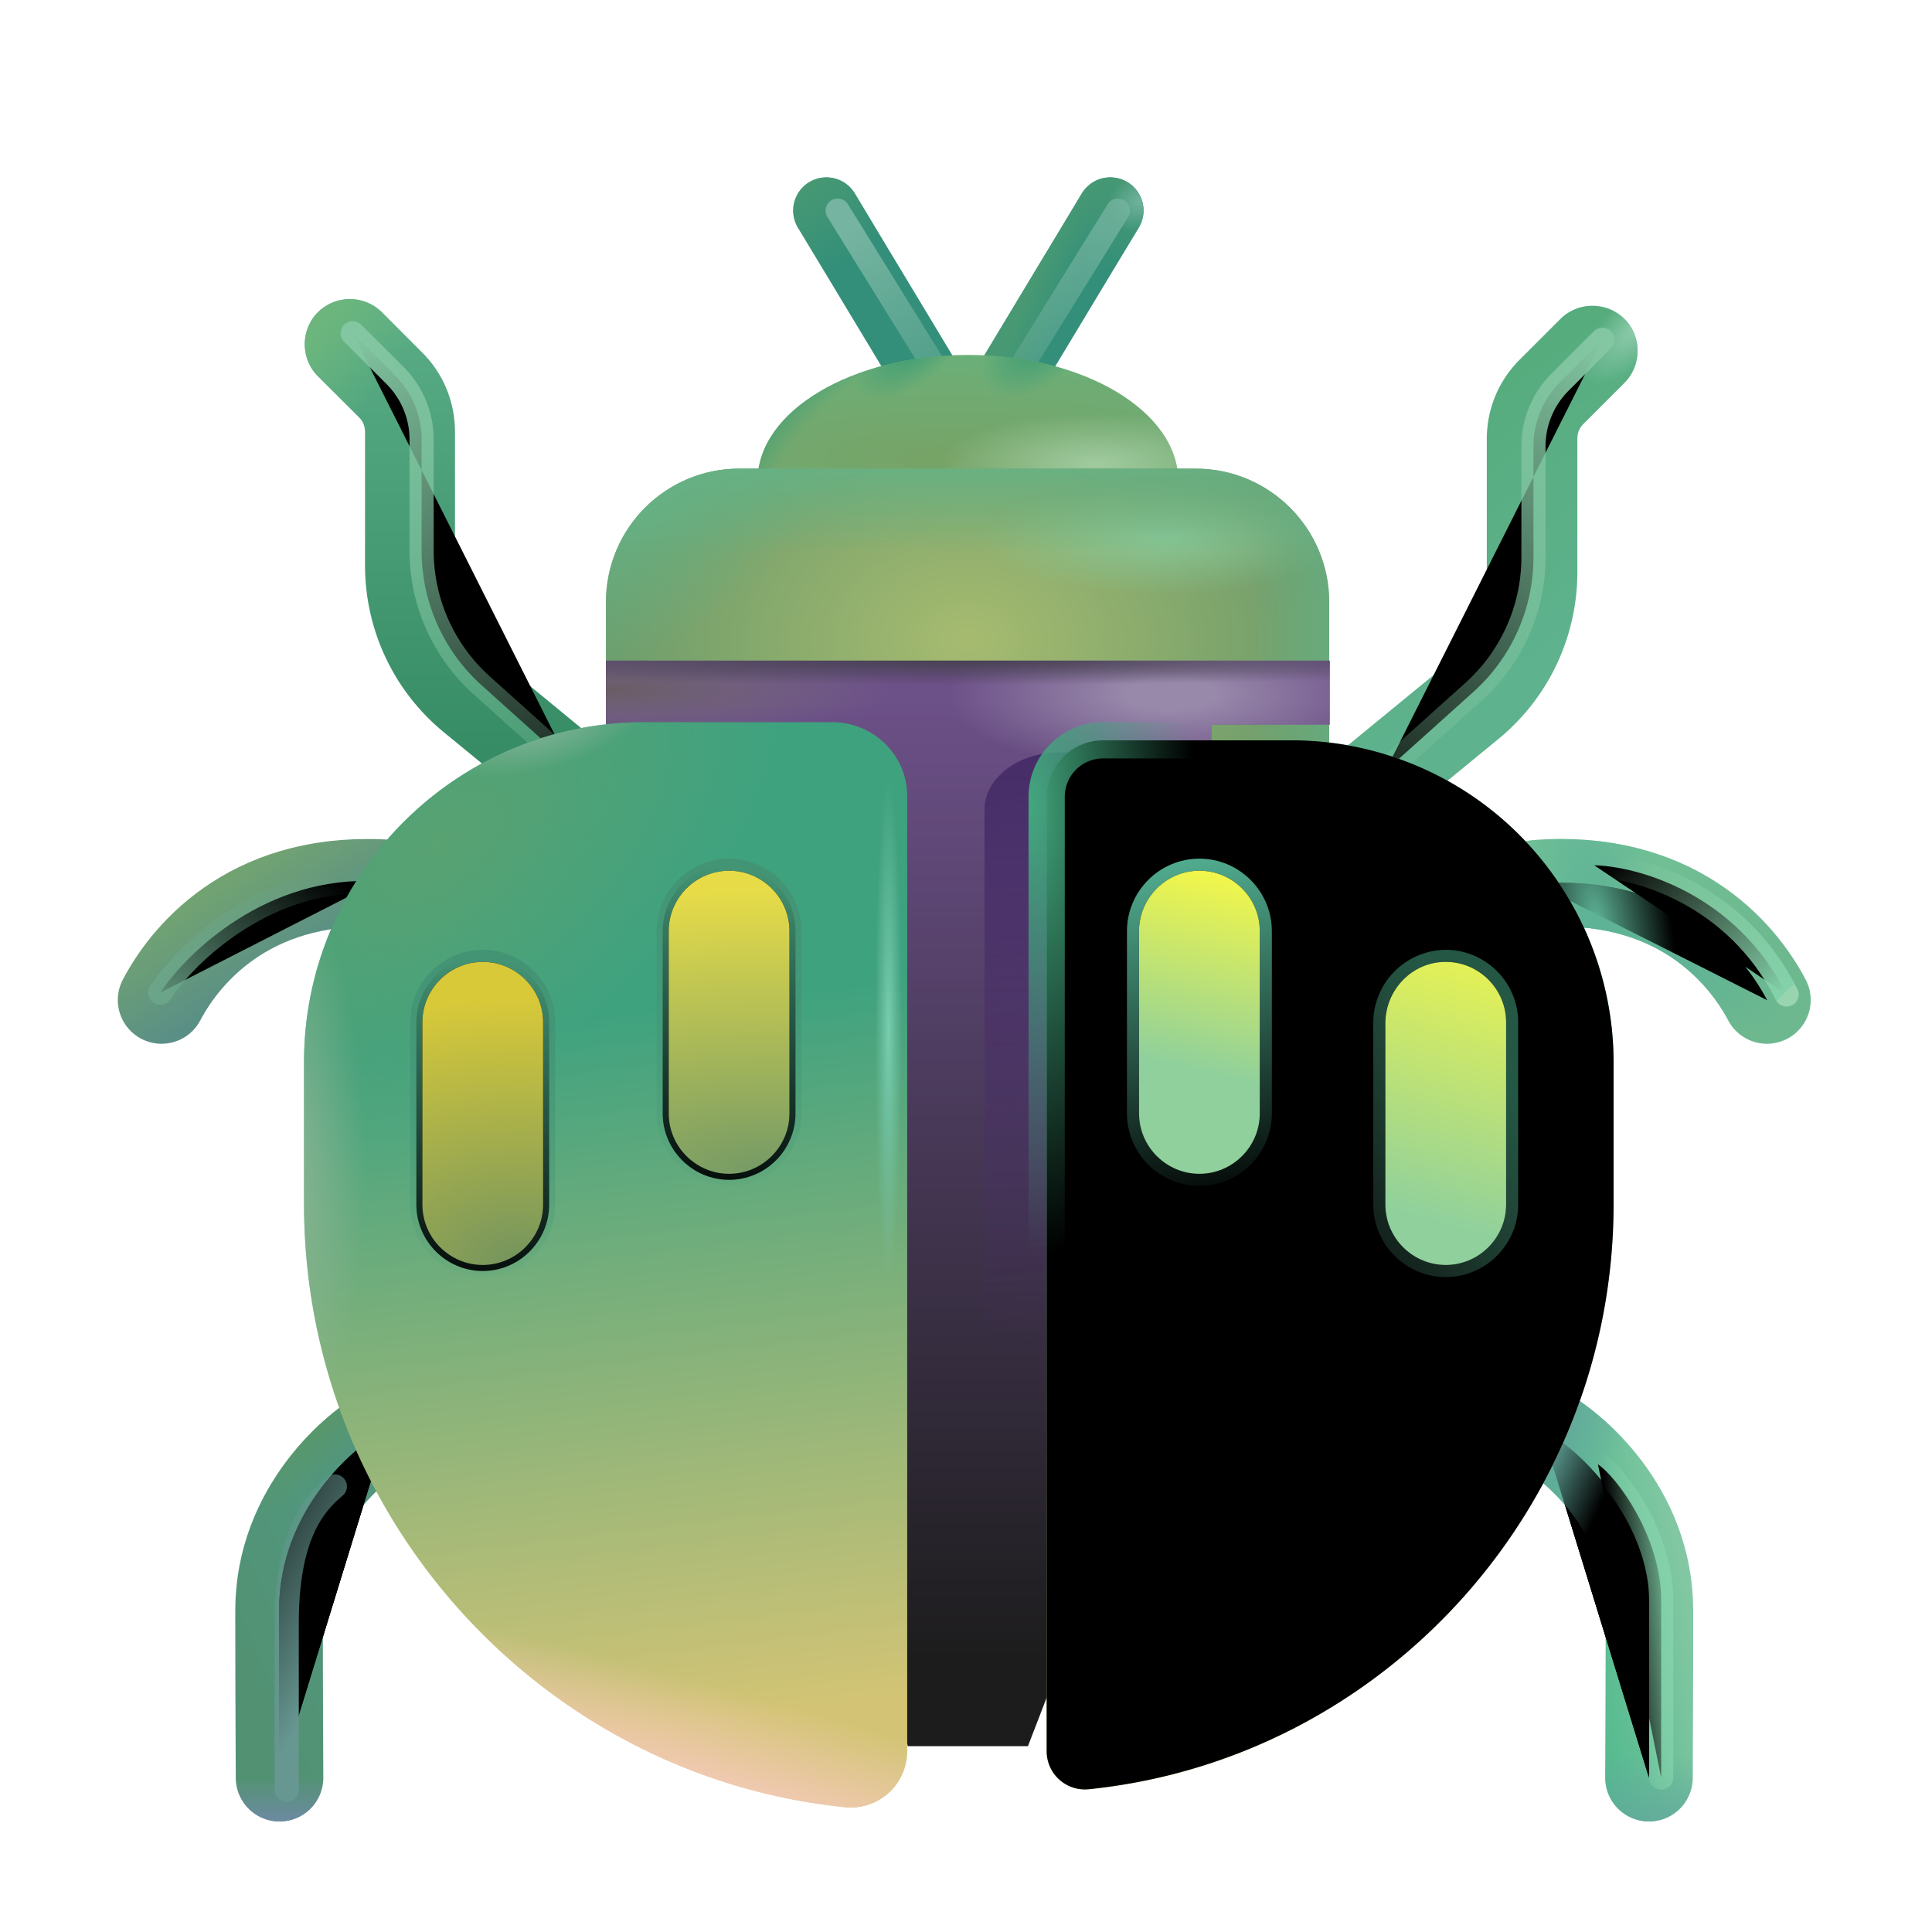 <svg width="100%" height="100%" viewBox="0 0 32 32" xmlns="http://www.w3.org/2000/svg"><g filter="url(#a)"><path fill="url(#b)" d="M21.636 14.442a.744.744 0 0 1-.48-1.32l2.61-2.14c.48-.4.76-.99.76-1.61v-2.2c0-.49.19-.96.54-1.31l.68-.68c.29-.29.77-.29 1.06 0s.29.77 0 1.06l-.68.68c-.07.07-.1.15-.1.25v2.2c0 1.08-.48 2.09-1.31 2.77l-2.61 2.14c-.14.1-.31.16-.47.16"/><path fill="url(#c)" d="M21.636 14.442a.744.744 0 0 1-.48-1.32l2.61-2.14c.48-.4.76-.99.76-1.61v-2.2c0-.49.19-.96.54-1.31l.68-.68c.29-.29.77-.29 1.06 0s.29.77 0 1.06l-.68.68c-.07.07-.1.15-.1.25v2.2c0 1.08-.48 2.09-1.31 2.77l-2.61 2.14c-.14.1-.31.16-.47.16"/></g><path fill="url(#d)" d="M10.436 14.442a.744.744 0 0 0 .48-1.32l-2.61-2.15c-.49-.4-.77-.99-.77-1.62v-2.2c0-.49-.19-.96-.54-1.31l-.67-.67a.754.754 0 0 0-1.06 0c-.29.29-.29.77 0 1.06l.68.68c.07.07.1.15.1.25v2.2c0 1.08.48 2.09 1.31 2.77l2.61 2.14c.13.11.3.17.47.17"/><path fill="url(#e)" d="M10.436 14.442a.744.744 0 0 0 .48-1.32l-2.61-2.15c-.49-.4-.77-.99-.77-1.62v-2.2c0-.49-.19-.96-.54-1.31l-.67-.67a.754.754 0 0 0-1.06 0c-.29.29-.29.77 0 1.06l.68.68c.07.07.1.15.1.25v2.2c0 1.08.48 2.09 1.31 2.77l2.61 2.14c.13.11.3.17.47.17"/><g filter="url(#f)"><path stroke="url(#g)" stroke-linecap="round" stroke-width=".4" d="m5.842 5.52.702.7a1.5 1.5 0 0 1 .439 1.061V9.12a3 3 0 0 0 .996 2.232l1.457 1.309"/></g><g filter="url(#h)"><path stroke="url(#i)" stroke-linecap="round" stroke-width=".4" d="m26.54 5.629-.701.701a1.5 1.5 0 0 0-.44 1.06v1.838a3 3 0 0 1-.995 2.232l-1.458 1.31"/></g><path stroke="#338F79" stroke-linecap="round" stroke-width="1.1" d="m18.39 3.488-1.859 3.086"/><path stroke="url(#j)" stroke-linecap="round" stroke-width="1.1" d="m18.39 3.488-1.859 3.086"/><path stroke="url(#k)" stroke-linecap="round" stroke-width="1.1" d="m18.39 3.488-1.859 3.086"/><path stroke="url(#l)" stroke-linecap="round" stroke-width="1.1" d="m18.39 3.488-1.859 3.086"/><path stroke="#338F79" stroke-linecap="round" stroke-width="1.1" d="m13.688 3.488 1.859 3.086"/><path stroke="url(#m)" stroke-linecap="round" stroke-width="1.1" d="m13.688 3.488 1.859 3.086"/><g filter="url(#n)"><path stroke="url(#o)" stroke-linecap="round" stroke-width=".4" d="m13.874 3.488 1.578 2.547"/></g><g filter="url(#p)"><path stroke="url(#q)" stroke-linecap="round" stroke-width=".4" d="m18.516 3.488-1.578 2.547"/></g><ellipse cx="16.031" cy="7.965" fill="url(#r)" rx="3.484" ry="2.086"/><ellipse cx="16.031" cy="7.965" fill="url(#s)" rx="3.484" ry="2.086"/><ellipse cx="16.031" cy="7.965" fill="url(#t)" rx="3.484" ry="2.086"/><ellipse cx="16.031" cy="7.965" fill="url(#u)" rx="3.484" ry="2.086"/><ellipse cx="16.031" cy="7.965" fill="url(#v)" rx="3.484" ry="2.086"/><path fill="url(#w)" d="M22.026 12.462h-11.99v-2.49c0-1.22.99-2.21 2.21-2.21h7.56c1.22 0 2.21.99 2.21 2.21v2.49z"/><path fill="url(#x)" d="M22.026 12.462h-11.99v-2.49c0-1.22.99-2.21 2.21-2.21h7.56c1.22 0 2.21.99 2.21 2.21v2.49z"/><path fill="url(#y)" d="M22.026 12.462h-11.99v-2.49c0-1.22.99-2.21 2.21-2.21h7.56c1.22 0 2.21.99 2.21 2.21v2.49z"/><path fill="url(#z)" d="M22.026 12.462h-11.99v-2.49c0-1.22.99-2.21 2.21-2.21h7.56c1.22 0 2.21.99 2.21 2.21v2.49z"/><path fill="url(#A)" d="M22.026 12.462h-11.99v-2.49c0-1.22.99-2.21 2.21-2.21h7.56c1.22 0 2.21.99 2.21 2.21v2.49z"/><path stroke="url(#B)" stroke-linecap="round" stroke-width="1.45" d="M6.408 23.67c-.505.258-1.786 1.32-1.786 3.004 0 1.551.008 2.445.008 2.77"/><path stroke="url(#C)" stroke-linecap="round" stroke-width="1.45" d="M6.408 23.67c-.505.258-1.786 1.32-1.786 3.004 0 1.551.008 2.445.008 2.77"/><path stroke="url(#D)" stroke-linecap="round" stroke-width="1.45" d="M6.408 23.67c-.505.258-1.786 1.32-1.786 3.004 0 1.551.008 2.445.008 2.77"/><path stroke="url(#E)" stroke-linecap="round" stroke-width="1.45" d="M2.676 16.563c.437-.831 1.56-2.1 3.82-1.925"/><path stroke="url(#F)" stroke-linecap="round" stroke-width="1.45" d="M25.534 23.67c.505.258 1.786 1.32 1.786 3.004 0 1.551-.008 2.445-.008 2.77"/><path stroke="url(#G)" stroke-linecap="round" stroke-width="1.45" d="M25.534 23.67c.505.258 1.786 1.32 1.786 3.004 0 1.551-.008 2.445-.008 2.77"/><path stroke="url(#H)" stroke-linecap="round" stroke-width="1.45" d="M25.534 23.67c.505.258 1.786 1.32 1.786 3.004 0 1.551-.008 2.445-.008 2.77"/><path stroke="url(#I)" stroke-linecap="round" stroke-width="1.45" d="M29.266 16.563c-.437-.831-1.56-2.1-3.82-1.925"/><path stroke="url(#J)" stroke-linecap="round" stroke-width="1.45" d="M29.266 16.563c-.437-.831-1.56-2.1-3.82-1.925"/><path stroke="url(#K)" stroke-linecap="round" stroke-width="1.45" d="M29.266 16.563c-.437-.831-1.56-2.1-3.82-1.925"/><g filter="url(#L)"><path stroke="url(#M)" stroke-linecap="round" stroke-width=".4" d="M2.655 16.441c.437-.661 1.772-1.956 3.61-1.843"/></g><path fill="url(#N)" d="M22.026 10.942h-11.99v1.06h3v9.033l2 7.887h1.99l3.04-7.887v-9.033h1.96z"/><path fill="url(#O)" d="M22.026 10.942h-11.99v1.06h3v9.033l2 7.887h1.99l3.04-7.887v-9.033h1.96z"/><path fill="url(#P)" d="M22.026 10.942h-11.99v1.06h3v9.033l2 7.887h1.99l3.04-7.887v-9.033h1.96z"/><path fill="url(#Q)" d="M22.026 10.942h-11.99v1.06h3v9.033l2 7.887h1.99l3.04-7.887v-9.033h1.96z"/><g filter="url(#R)"><path fill="url(#S)" d="M20.066 12.462h-2.52c-.69 0-1.25.435-1.24.964v11.828h1.49l2.27-6.13z"/></g><path fill="url(#T)" d="M13.786 11.962h-3.11c-3.11 0-5.64 2.52-5.64 5.63v2.35c0 5.17 3.92 9.47 8.95 9.99a.933.933 0 0 0 1.04-.93v-15.8c.01-.68-.55-1.24-1.24-1.24"/><path fill="url(#U)" d="M13.786 11.962h-3.11c-3.11 0-5.64 2.52-5.64 5.63v2.35c0 5.17 3.92 9.47 8.95 9.99a.933.933 0 0 0 1.04-.93v-15.8c.01-.68-.55-1.24-1.24-1.24"/><path fill="url(#V)" d="M13.786 11.962h-3.11c-3.11 0-5.64 2.52-5.64 5.63v2.35c0 5.17 3.92 9.47 8.95 9.99a.933.933 0 0 0 1.04-.93v-15.8c.01-.68-.55-1.24-1.24-1.24"/><path fill="url(#W)" d="M13.786 11.962h-3.11c-3.11 0-5.64 2.52-5.64 5.63v2.35c0 5.17 3.92 9.47 8.95 9.99a.933.933 0 0 0 1.04-.93v-15.8c.01-.68-.55-1.24-1.24-1.24"/><path fill="url(#X)" d="M13.786 11.962h-3.11c-3.11 0-5.64 2.52-5.64 5.63v2.35c0 5.17 3.92 9.47 8.95 9.99a.933.933 0 0 0 1.04-.93v-15.8c.01-.68-.55-1.24-1.24-1.24"/><path fill="url(#Y)" d="M13.786 11.962h-3.11c-3.11 0-5.64 2.52-5.64 5.63v2.35c0 5.17 3.92 9.47 8.95 9.99a.933.933 0 0 0 1.04-.93v-15.8c.01-.68-.55-1.24-1.24-1.24"/><path fill="url(#Z)" d="M18.045 29.634a.633.633 0 0 1-.709-.632V13.197a.934.934 0 0 1 .94-.935h3.11a5.34 5.34 0 0 1 5.34 5.33v2.35c0 5.017-3.804 9.187-8.68 9.692"/><path fill="url(#aa)" d="M18.045 29.634a.633.633 0 0 1-.709-.632V13.197a.934.934 0 0 1 .94-.935h3.11a5.34 5.34 0 0 1 5.34 5.33v2.35c0 5.017-3.804 9.187-8.68 9.692"/><path fill="url(#ab)" d="M18.045 29.634a.633.633 0 0 1-.709-.632V13.197a.934.934 0 0 1 .94-.935h3.11a5.34 5.34 0 0 1 5.34 5.33v2.35c0 5.017-3.804 9.187-8.68 9.692"/><path fill="url(#ac)" d="M18.045 29.634a.633.633 0 0 1-.709-.632V13.197a.934.934 0 0 1 .94-.935h3.11a5.34 5.34 0 0 1 5.34 5.33v2.35c0 5.017-3.804 9.187-8.68 9.692"/><path stroke="url(#ad)" stroke-width=".6" d="M18.045 29.634a.633.633 0 0 1-.709-.632V13.197a.934.934 0 0 1 .94-.935h3.11a5.34 5.34 0 0 1 5.34 5.33v2.35c0 5.017-3.804 9.187-8.68 9.692Z"/><g filter="url(#ae)"><path stroke="url(#af)" stroke-opacity=".5" stroke-width=".2" d="M22.846 16.93v3.022c0 .605.495 1.1 1.1 1.1s1.1-.495 1.1-1.1v-3.02c0-.605-.494-1.1-1.1-1.1a1.11 1.11 0 0 0-1.1 1.098Z"/></g><path fill="url(#ag)" d="M23.946 15.932c.55 0 1 .45 1 1v3.02c0 .55-.45 1-1 1s-1-.45-1-1v-3.02c.01-.55.45-1 1-1"/><g filter="url(#ah)"><path stroke="url(#ai)" stroke-width=".2" d="M20.966 15.422c0-.605-.495-1.1-1.1-1.1s-1.1.495-1.1 1.1v3.02c0 .605.495 1.1 1.1 1.1s1.1-.495 1.1-1.1z"/></g><g filter="url(#aj)"><path stroke="url(#ak)" stroke-width=".2" d="M9.096 16.932c0-.605-.495-1.1-1.1-1.1s-1.1.495-1.1 1.1v3.02c0 .605.495 1.1 1.1 1.1s1.1-.495 1.1-1.1z"/></g><path fill="url(#al)" d="M19.866 14.422c.55 0 1 .45 1 1v3.02c0 .55-.45 1-1 1s-1-.45-1-1v-3.02c0-.55.45-1 1-1"/><g filter="url(#am)"><path stroke="url(#an)" stroke-width=".2" d="M13.176 15.422c0-.605-.495-1.1-1.1-1.1s-1.1.495-1.1 1.1v3.02c0 .605.495 1.1 1.1 1.1s1.1-.495 1.1-1.1z"/></g><path fill="url(#ao)" d="M7.996 15.932c.55 0 1 .45 1 1v3.02c0 .55-.45 1-1 1s-1-.45-1-1v-3.02c0-.55.45-1 1-1"/><path fill="url(#ap)" d="M12.076 14.422c.55 0 1 .45 1 1v3.02c0 .55-.45 1-1 1s-1-.45-1-1v-3.02c0-.55.45-1 1-1"/><g filter="url(#aq)"><path stroke="url(#ar)" stroke-linecap="round" stroke-width=".4" d="M5.546 24.62c-.329.274-.797.784-.797 2.259v2.765"/></g><g filter="url(#as)"><path stroke="url(#at)" stroke-linecap="round" stroke-width=".4" d="M26.467 24.254c.313.208 1.047 1.203 1.047 2.25v2.937"/></g><g filter="url(#au)"><path stroke="url(#av)" stroke-linecap="round" stroke-width=".4" d="M26.405 14.332c.713.015 2.35.465 3.187 2.14"/></g><defs><linearGradient id="b" x1="23.608" x2="26.639" y1="5.91" y2="10.066" gradientUnits="userSpaceOnUse"><stop stop-color="#55AB7A"/><stop offset="1" stop-color="#5EB28E"/></linearGradient><linearGradient id="d" x1="8.118" x2="8.118" y1="4.954" y2="12.91" gradientUnits="userSpaceOnUse"><stop stop-color="#5AAD87"/><stop offset="1" stop-color="#348A63"/></linearGradient><linearGradient id="e" x1="5.796" x2="6.921" y1="4.785" y2="5.691" gradientUnits="userSpaceOnUse"><stop stop-color="#6CB67D"/><stop offset="1" stop-color="#6CB67D" stop-opacity="0"/></linearGradient><linearGradient id="g" x1="6.952" x2="12.63" y1="4.785" y2="13.361" gradientUnits="userSpaceOnUse"><stop stop-color="#83C6A2"/><stop offset="1" stop-color="#83C6A2" stop-opacity="0"/></linearGradient><linearGradient id="i" x1="25.431" x2="19.753" y1="4.894" y2="13.47" gradientUnits="userSpaceOnUse"><stop stop-color="#83C6A2"/><stop offset="1" stop-color="#83C6A2" stop-opacity="0"/></linearGradient><linearGradient id="j" x1="18.595" x2="17.798" y1="2.871" y2="4.168" gradientUnits="userSpaceOnUse"><stop stop-color="#489973"/><stop offset="1" stop-color="#489973" stop-opacity="0"/></linearGradient><linearGradient id="k" x1="17.374" x2="18.014" y1="4.004" y2="4.269" gradientUnits="userSpaceOnUse"><stop stop-color="#489973"/><stop offset="1" stop-color="#489973" stop-opacity="0"/></linearGradient><linearGradient id="m" x1="13.483" x2="14.28" y1="2.871" y2="4.168" gradientUnits="userSpaceOnUse"><stop stop-color="#489973"/><stop offset="1" stop-color="#489973" stop-opacity="0"/></linearGradient><linearGradient id="o" x1="14.663" x2="16.983" y1="3.488" y2="7.847" gradientUnits="userSpaceOnUse"><stop stop-color="#75B4A0"/><stop offset="1" stop-color="#75B4A0" stop-opacity="0"/></linearGradient><linearGradient id="q" x1="17.727" x2="15.406" y1="3.488" y2="7.847" gradientUnits="userSpaceOnUse"><stop stop-color="#75B4A0" stop-opacity=".75"/><stop offset="1" stop-color="#75B4A0" stop-opacity="0"/></linearGradient><linearGradient id="z" x1="14.139" x2="14.139" y1="7.488" y2="9.16" gradientUnits="userSpaceOnUse"><stop stop-color="#65B285"/><stop offset="1" stop-color="#65B285" stop-opacity="0"/></linearGradient><linearGradient id="A" x1="22.608" x2="20.719" y1="10.112" y2="10.112" gradientUnits="userSpaceOnUse"><stop stop-color="#65B285"/><stop offset="1" stop-color="#65B285" stop-opacity="0"/></linearGradient><linearGradient id="B" x1="3.639" x2="5.44" y1="26.558" y2="25.744" gradientUnits="userSpaceOnUse"><stop stop-color="#529273"/><stop offset="1" stop-color="#51967D"/></linearGradient><linearGradient id="D" x1="4.889" x2="4.889" y1="30.16" y2="29.444" gradientUnits="userSpaceOnUse"><stop stop-color="#6D8AA1"/><stop offset="1" stop-color="#6D8AA1" stop-opacity="0"/></linearGradient><linearGradient id="E" x1="3.842" x2="4.749" y1="14.519" y2="15.973" gradientUnits="userSpaceOnUse"><stop stop-color="#71A372"/><stop offset="1" stop-color="#5A8F86"/></linearGradient><linearGradient id="F" x1="25.983" x2="28.478" y1="28.223" y2="27.772" gradientUnits="userSpaceOnUse"><stop stop-color="#4AB78B"/><stop offset="1" stop-color="#88C9A5"/></linearGradient><linearGradient id="G" x1="26.764" x2="26.764" y1="30.441" y2="29.066" gradientUnits="userSpaceOnUse"><stop stop-color="#63A89C"/><stop offset="1" stop-color="#63A89C" stop-opacity="0"/></linearGradient><linearGradient id="H" x1="25.327" x2="26.427" y1="24.629" y2="25.129" gradientUnits="userSpaceOnUse"><stop stop-color="#63A89C"/><stop offset="1" stop-color="#63A89C" stop-opacity="0"/></linearGradient><linearGradient id="I" x1="26.296" x2="28.577" y1="14.379" y2="16.563" gradientUnits="userSpaceOnUse"><stop stop-color="#72C196"/><stop offset="1" stop-color="#6DB88F"/></linearGradient><linearGradient id="M" x1="1.936" x2="4.294" y1="16.691" y2="13.591" gradientUnits="userSpaceOnUse"><stop offset=".009" stop-color="#6CA78B"/><stop offset="1" stop-color="#6CA78B" stop-opacity="0"/></linearGradient><linearGradient id="N" x1="16.032" x2="16.032" y1="11.473" y2="27.528" gradientUnits="userSpaceOnUse"><stop offset=".006" stop-color="#6C5088"/><stop offset="1" stop-color="#1C1C1C"/></linearGradient><linearGradient id="S" x1="17.202" x2="17.728" y1="12.462" y2="22.382" gradientUnits="userSpaceOnUse"><stop stop-color="#472D68"/><stop offset="1" stop-color="#472D68" stop-opacity="0"/></linearGradient><linearGradient id="T" x1="10.452" x2="11.889" y1="16.785" y2="28.473" gradientUnits="userSpaceOnUse"><stop stop-color="#3FA27F"/><stop offset="1" stop-color="#D3C475"/></linearGradient><linearGradient id="Z" x1="22.031" x2="22.031" y1="15.535" y2="31.848" gradientUnits="userSpaceOnUse"><stop stop-color="#46AD88"/><stop offset=".837" stop-color="#E0DD7B"/></linearGradient><linearGradient id="af" x1="25.171" x2="21.249" y1="18.332" y2="21.113" gradientUnits="userSpaceOnUse"><stop stop-color="#47AE88"/><stop offset="1" stop-color="#7ECCAC" stop-opacity="0"/></linearGradient><linearGradient id="ag" x1="24.946" x2="23.389" y1="14.785" y2="20.16" gradientUnits="userSpaceOnUse"><stop stop-color="#FEFB40"/><stop offset="1" stop-color="#8FD09D"/></linearGradient><linearGradient id="ai" x1="19.171" x2="20.217" y1="14.285" y2="20.066" gradientUnits="userSpaceOnUse"><stop stop-color="#51AD90"/><stop offset="1" stop-color="#51AD90" stop-opacity="0"/></linearGradient><linearGradient id="ak" x1="8.466" x2="7.996" y1="15.932" y2="21.608" gradientUnits="userSpaceOnUse"><stop stop-color="#439475"/><stop offset="1" stop-color="#439475" stop-opacity="0"/></linearGradient><linearGradient id="al" x1="20.702" x2="19.866" y1="14.191" y2="17.754" gradientUnits="userSpaceOnUse"><stop stop-color="#FEFB40"/><stop offset="1" stop-color="#8FD09C"/></linearGradient><linearGradient id="an" x1="12.546" x2="12.076" y1="14.422" y2="20.098" gradientUnits="userSpaceOnUse"><stop stop-color="#439475"/><stop offset="1" stop-color="#439475" stop-opacity="0"/></linearGradient><linearGradient id="ar" x1="4.108" x2="1.227" y1="30.019" y2="28.366" gradientUnits="userSpaceOnUse"><stop stop-color="#679791"/><stop offset="1" stop-color="#679791" stop-opacity="0"/></linearGradient><linearGradient id="at" x1="27.608" x2="26.539" y1="24.254" y2="24.351" gradientUnits="userSpaceOnUse"><stop offset=".009" stop-color="#8BD9B1"/><stop offset=".009" stop-color="#83D2AA"/><stop offset="1" stop-color="#8BD9B1" stop-opacity="0"/></linearGradient><linearGradient id="av" x1="29.764" x2="27.292" y1="16.3" y2="13.709" gradientUnits="userSpaceOnUse"><stop offset=".009" stop-color="#98D5AE"/><stop offset=".009" stop-color="#83D2AA"/><stop offset="1" stop-color="#98D5AE" stop-opacity="0"/></linearGradient><radialGradient id="c" cx="0" cy="0" r="1" gradientTransform="matrix(-.853 .891 -.367 -.352 27.024 5.316)" gradientUnits="userSpaceOnUse"><stop stop-color="#8FCDAD"/><stop offset="1" stop-color="#8FCDAD" stop-opacity="0"/></radialGradient><radialGradient id="l" cx="0" cy="0" r="1" gradientTransform="rotate(147.334 8.944 4.434)scale(.565 .446)" gradientUnits="userSpaceOnUse"><stop stop-color="#6FB29D"/><stop offset="1" stop-color="#6FB29D" stop-opacity="0"/></radialGradient><radialGradient id="r" cx="0" cy="0" r="1" gradientTransform="matrix(0 -3.328 14.22 0 15.733 7.582)" gradientUnits="userSpaceOnUse"><stop stop-color="#77A366"/><stop offset="1" stop-color="#5FBB8B"/></radialGradient><radialGradient id="s" cx="0" cy="0" r="1" gradientTransform="matrix(-2.594 0 0 -.828 18.17 7.676)" gradientUnits="userSpaceOnUse"><stop stop-color="#A1CB9F"/><stop offset="1" stop-color="#A1CB9F" stop-opacity="0"/></radialGradient><radialGradient id="t" cx="0" cy="0" r="1" gradientTransform="rotate(-119.825 10.529 -.306)scale(3.584 4.551)" gradientUnits="userSpaceOnUse"><stop offset=".832" stop-color="#459F74" stop-opacity="0"/><stop offset="1" stop-color="#459F74"/></radialGradient><radialGradient id="u" cx="0" cy="0" r="1" gradientTransform="matrix(-.812 .703 -.426 -.492 17.17 5.722)" gradientUnits="userSpaceOnUse"><stop offset=".176" stop-color="#459F74"/><stop offset="1" stop-color="#459F74" stop-opacity="0"/></radialGradient><radialGradient id="v" cx="0" cy="0" r="1" gradientTransform="rotate(141.34 6.568 5.535)scale(1.201 .551)" gradientUnits="userSpaceOnUse"><stop offset=".176" stop-color="#459F74"/><stop offset="1" stop-color="#459F74" stop-opacity="0"/></radialGradient><radialGradient id="w" cx="0" cy="0" r="1" gradientTransform="matrix(0 5.844 -7.81 0 16.031 10.598)" gradientUnits="userSpaceOnUse"><stop stop-color="#A6BB6F"/><stop offset="1" stop-color="#5C926A"/></radialGradient><radialGradient id="x" cx="0" cy="0" r="1" gradientTransform="matrix(-3.062 .031 -.01 -.947 19.296 8.91)" gradientUnits="userSpaceOnUse"><stop stop-color="#8AD0A3" stop-opacity=".75"/><stop offset="1" stop-color="#8AD0A3" stop-opacity="0"/></radialGradient><radialGradient id="y" cx="0" cy="0" r="1" gradientTransform="rotate(49.682 -3.619 15.301)scale(2.56 4.62)" gradientUnits="userSpaceOnUse"><stop stop-color="#65B285"/><stop offset="1" stop-color="#65B285" stop-opacity="0"/></radialGradient><radialGradient id="C" cx="0" cy="0" r="1" gradientTransform="matrix(.508 .508 -1.804 1.804 5.28 23.566)" gradientUnits="userSpaceOnUse"><stop stop-color="#599769"/><stop offset="1" stop-color="#599769" stop-opacity="0"/></radialGradient><radialGradient id="J" cx="0" cy="0" r="1" gradientTransform="matrix(.359 -.75 1.898 .909 27.608 15.91)" gradientUnits="userSpaceOnUse"><stop stop-color="#5DB296"/><stop offset="1" stop-color="#5DB296" stop-opacity="0"/></radialGradient><radialGradient id="K" cx="0" cy="0" r="1" gradientTransform="matrix(1.188 -.234 .593 3.005 26.452 15.254)" gradientUnits="userSpaceOnUse"><stop stop-color="#5DB296"/><stop offset="1" stop-color="#5DB296" stop-opacity="0"/></radialGradient><radialGradient id="O" cx="0" cy="0" r="1" gradientTransform="matrix(0 1.312 -3.688 0 19.39 11.504)" gradientUnits="userSpaceOnUse"><stop offset=".2" stop-color="#9888AA"/><stop offset="1" stop-color="#9888AA" stop-opacity="0"/></radialGradient><radialGradient id="P" cx="0" cy="0" r="1" gradientTransform="matrix(0 .797 -4.771 0 10.036 11.426)" gradientUnits="userSpaceOnUse"><stop stop-color="#6A5C64"/><stop offset="1" stop-color="#7E7982" stop-opacity="0"/></radialGradient><radialGradient id="Q" cx="0" cy="0" r="1" gradientTransform="matrix(0 .406 -10.412 0 15.796 10.942)" gradientUnits="userSpaceOnUse"><stop stop-color="#484253"/><stop offset="1" stop-color="#484253" stop-opacity="0"/></radialGradient><radialGradient id="U" cx="0" cy="0" r="1" gradientTransform="rotate(-74.717 25.177 7.673)scale(2.134 16.744)" gradientUnits="userSpaceOnUse"><stop offset=".167" stop-color="#F6CABC"/><stop offset="1" stop-color="#F6CABC" stop-opacity="0"/></radialGradient><radialGradient id="V" cx="0" cy="0" r="1" gradientTransform="matrix(2.422 2.922 -5.177 4.291 7.28 13.988)" gradientUnits="userSpaceOnUse"><stop stop-color="#59A272"/><stop offset="1" stop-color="#59A272" stop-opacity="0"/></radialGradient><radialGradient id="W" cx="0" cy="0" r="1" gradientTransform="matrix(1.406 0 0 4.812 4.64 19.379)" gradientUnits="userSpaceOnUse"><stop stop-color="#90B595"/><stop offset="1" stop-color="#90B595" stop-opacity="0"/></radialGradient><radialGradient id="X" cx="0" cy="0" r="1" gradientTransform="rotate(75.05 -3.32 11.799)scale(.787 1.893)" gradientUnits="userSpaceOnUse"><stop stop-color="#86B49A"/><stop offset="1" stop-color="#86B49A" stop-opacity="0"/></radialGradient><radialGradient id="Y" cx="0" cy="0" r="1" gradientTransform="matrix(0 4.125 -.222 0 14.717 17.098)" gradientUnits="userSpaceOnUse"><stop stop-color="#76CEAF"/><stop offset="1" stop-color="#7AC4AA" stop-opacity="0"/></radialGradient><radialGradient id="aa" cx="0" cy="0" r="1" gradientTransform="matrix(2.969 -3.062 3.519 3.411 17.39 32.066)" gradientUnits="userSpaceOnUse"><stop offset=".167" stop-color="#F6CABC"/><stop offset="1" stop-color="#F6CABC" stop-opacity="0"/></radialGradient><radialGradient id="ab" cx="0" cy="0" r="1" gradientTransform="matrix(-7.344 0 0 -3 23.67 16.395)" gradientUnits="userSpaceOnUse"><stop stop-color="#81D4B1"/><stop offset="1" stop-color="#81D4B1" stop-opacity="0"/></radialGradient><radialGradient id="ac" cx="0" cy="0" r="1" gradientTransform="rotate(137.911 10.333 11.978)scale(.653 .929)" gradientUnits="userSpaceOnUse"><stop stop-color="#87C9AD"/><stop offset="1" stop-color="#87C9AD" stop-opacity="0"/></radialGradient><radialGradient id="ad" cx="0" cy="0" r="1" gradientTransform="matrix(2.759 -.062 .168 7.395 17.036 13.379)" gradientUnits="userSpaceOnUse"><stop stop-color="#42A77D"/><stop offset="1" stop-color="#42A77D" stop-opacity="0"/></radialGradient><radialGradient id="ao" cx="0" cy="0" r="1" gradientTransform="matrix(0 -4.417 6.393 0 8.622 20.952)" gradientUnits="userSpaceOnUse"><stop stop-color="#73945E"/><stop offset="1" stop-color="#D8C939"/></radialGradient><radialGradient id="ap" cx="0" cy="0" r="1" gradientTransform="matrix(0 -4.719 11.062 0 12.702 19.442)" gradientUnits="userSpaceOnUse"><stop stop-color="#749A66"/><stop offset="1" stop-color="#E7DC48"/></radialGradient><filter id="a" width="6.238" height="9.578" x="20.886" y="4.964" color-interpolation-filters="sRGB" filterUnits="userSpaceOnUse"><feFlood flood-opacity="0" result="BackgroundImageFix"/><feBlend in="SourceGraphic" in2="BackgroundImageFix" result="shape"/><feColorMatrix in="SourceAlpha" result="hardAlpha" values="0 0 0 0 0 0 0 0 0 0 0 0 0 0 0 0 0 0 127 0"/><feOffset dx=".1" dy=".1"/><feGaussianBlur stdDeviation=".25"/><feComposite in2="hardAlpha" k2="-1" k3="1" operator="arithmetic"/><feColorMatrix values="0 0 0 0 0.28 0 0 0 0 0.646 0 0 0 0 0.471 0 0 0 1 0"/><feBlend in2="shape" result="effect1_innerShadow_28327_6425"/></filter><filter id="f" width="4.994" height="8.541" x="5.142" y="4.819" color-interpolation-filters="sRGB" filterUnits="userSpaceOnUse"><feFlood flood-opacity="0" result="BackgroundImageFix"/><feBlend in="SourceGraphic" in2="BackgroundImageFix" result="shape"/><feGaussianBlur result="effect1_foregroundBlur_28327_6425" stdDeviation=".25"/></filter><filter id="h" width="4.994" height="8.541" x="22.246" y="4.929" color-interpolation-filters="sRGB" filterUnits="userSpaceOnUse"><feFlood flood-opacity="0" result="BackgroundImageFix"/><feBlend in="SourceGraphic" in2="BackgroundImageFix" result="shape"/><feGaussianBlur result="effect1_foregroundBlur_28327_6425" stdDeviation=".25"/></filter><filter id="n" width="2.578" height="3.547" x="13.374" y="2.988" color-interpolation-filters="sRGB" filterUnits="userSpaceOnUse"><feFlood flood-opacity="0" result="BackgroundImageFix"/><feBlend in="SourceGraphic" in2="BackgroundImageFix" result="shape"/><feGaussianBlur result="effect1_foregroundBlur_28327_6425" stdDeviation=".15"/></filter><filter id="p" width="2.578" height="3.547" x="16.438" y="2.988" color-interpolation-filters="sRGB" filterUnits="userSpaceOnUse"><feFlood flood-opacity="0" result="BackgroundImageFix"/><feBlend in="SourceGraphic" in2="BackgroundImageFix" result="shape"/><feGaussianBlur result="effect1_foregroundBlur_28327_6425" stdDeviation=".15"/></filter><filter id="L" width="4.809" height="3.05" x="2.055" y="13.991" color-interpolation-filters="sRGB" filterUnits="userSpaceOnUse"><feFlood flood-opacity="0" result="BackgroundImageFix"/><feBlend in="SourceGraphic" in2="BackgroundImageFix" result="shape"/><feGaussianBlur result="effect1_foregroundBlur_28327_6425" stdDeviation=".2"/></filter><filter id="R" width="4.761" height="13.792" x="15.806" y="11.962" color-interpolation-filters="sRGB" filterUnits="userSpaceOnUse"><feFlood flood-opacity="0" result="BackgroundImageFix"/><feBlend in="SourceGraphic" in2="BackgroundImageFix" result="shape"/><feGaussianBlur result="effect1_foregroundBlur_28327_6425" stdDeviation=".25"/></filter><filter id="ae" width="2.9" height="5.92" x="22.496" y="15.482" color-interpolation-filters="sRGB" filterUnits="userSpaceOnUse"><feFlood flood-opacity="0" result="BackgroundImageFix"/><feBlend in="SourceGraphic" in2="BackgroundImageFix" result="shape"/><feGaussianBlur result="effect1_foregroundBlur_28327_6425" stdDeviation=".125"/></filter><filter id="ah" width="2.9" height="5.92" x="18.416" y="13.972" color-interpolation-filters="sRGB" filterUnits="userSpaceOnUse"><feFlood flood-opacity="0" result="BackgroundImageFix"/><feBlend in="SourceGraphic" in2="BackgroundImageFix" result="shape"/><feGaussianBlur result="effect1_foregroundBlur_28327_6425" stdDeviation=".125"/></filter><filter id="aj" width="2.9" height="5.92" x="6.546" y="15.482" color-interpolation-filters="sRGB" filterUnits="userSpaceOnUse"><feFlood flood-opacity="0" result="BackgroundImageFix"/><feBlend in="SourceGraphic" in2="BackgroundImageFix" result="shape"/><feGaussianBlur result="effect1_foregroundBlur_28327_6425" stdDeviation=".125"/></filter><filter id="am" width="2.9" height="5.92" x="10.626" y="13.972" color-interpolation-filters="sRGB" filterUnits="userSpaceOnUse"><feFlood flood-opacity="0" result="BackgroundImageFix"/><feBlend in="SourceGraphic" in2="BackgroundImageFix" result="shape"/><feGaussianBlur result="effect1_foregroundBlur_28327_6425" stdDeviation=".125"/></filter><filter id="aq" width="2.197" height="6.423" x="4.049" y="23.921" color-interpolation-filters="sRGB" filterUnits="userSpaceOnUse"><feFlood flood-opacity="0" result="BackgroundImageFix"/><feBlend in="SourceGraphic" in2="BackgroundImageFix" result="shape"/><feGaussianBlur result="effect1_foregroundBlur_28327_6425" stdDeviation=".25"/></filter><filter id="as" width="2.247" height="6.387" x="25.867" y="23.654" color-interpolation-filters="sRGB" filterUnits="userSpaceOnUse"><feFlood flood-opacity="0" result="BackgroundImageFix"/><feBlend in="SourceGraphic" in2="BackgroundImageFix" result="shape"/><feGaussianBlur result="effect1_foregroundBlur_28327_6425" stdDeviation=".2"/></filter><filter id="au" width="4.388" height="3.341" x="25.805" y="13.732" color-interpolation-filters="sRGB" filterUnits="userSpaceOnUse"><feFlood flood-opacity="0" result="BackgroundImageFix"/><feBlend in="SourceGraphic" in2="BackgroundImageFix" result="shape"/><feGaussianBlur result="effect1_foregroundBlur_28327_6425" stdDeviation=".2"/></filter></defs></svg>